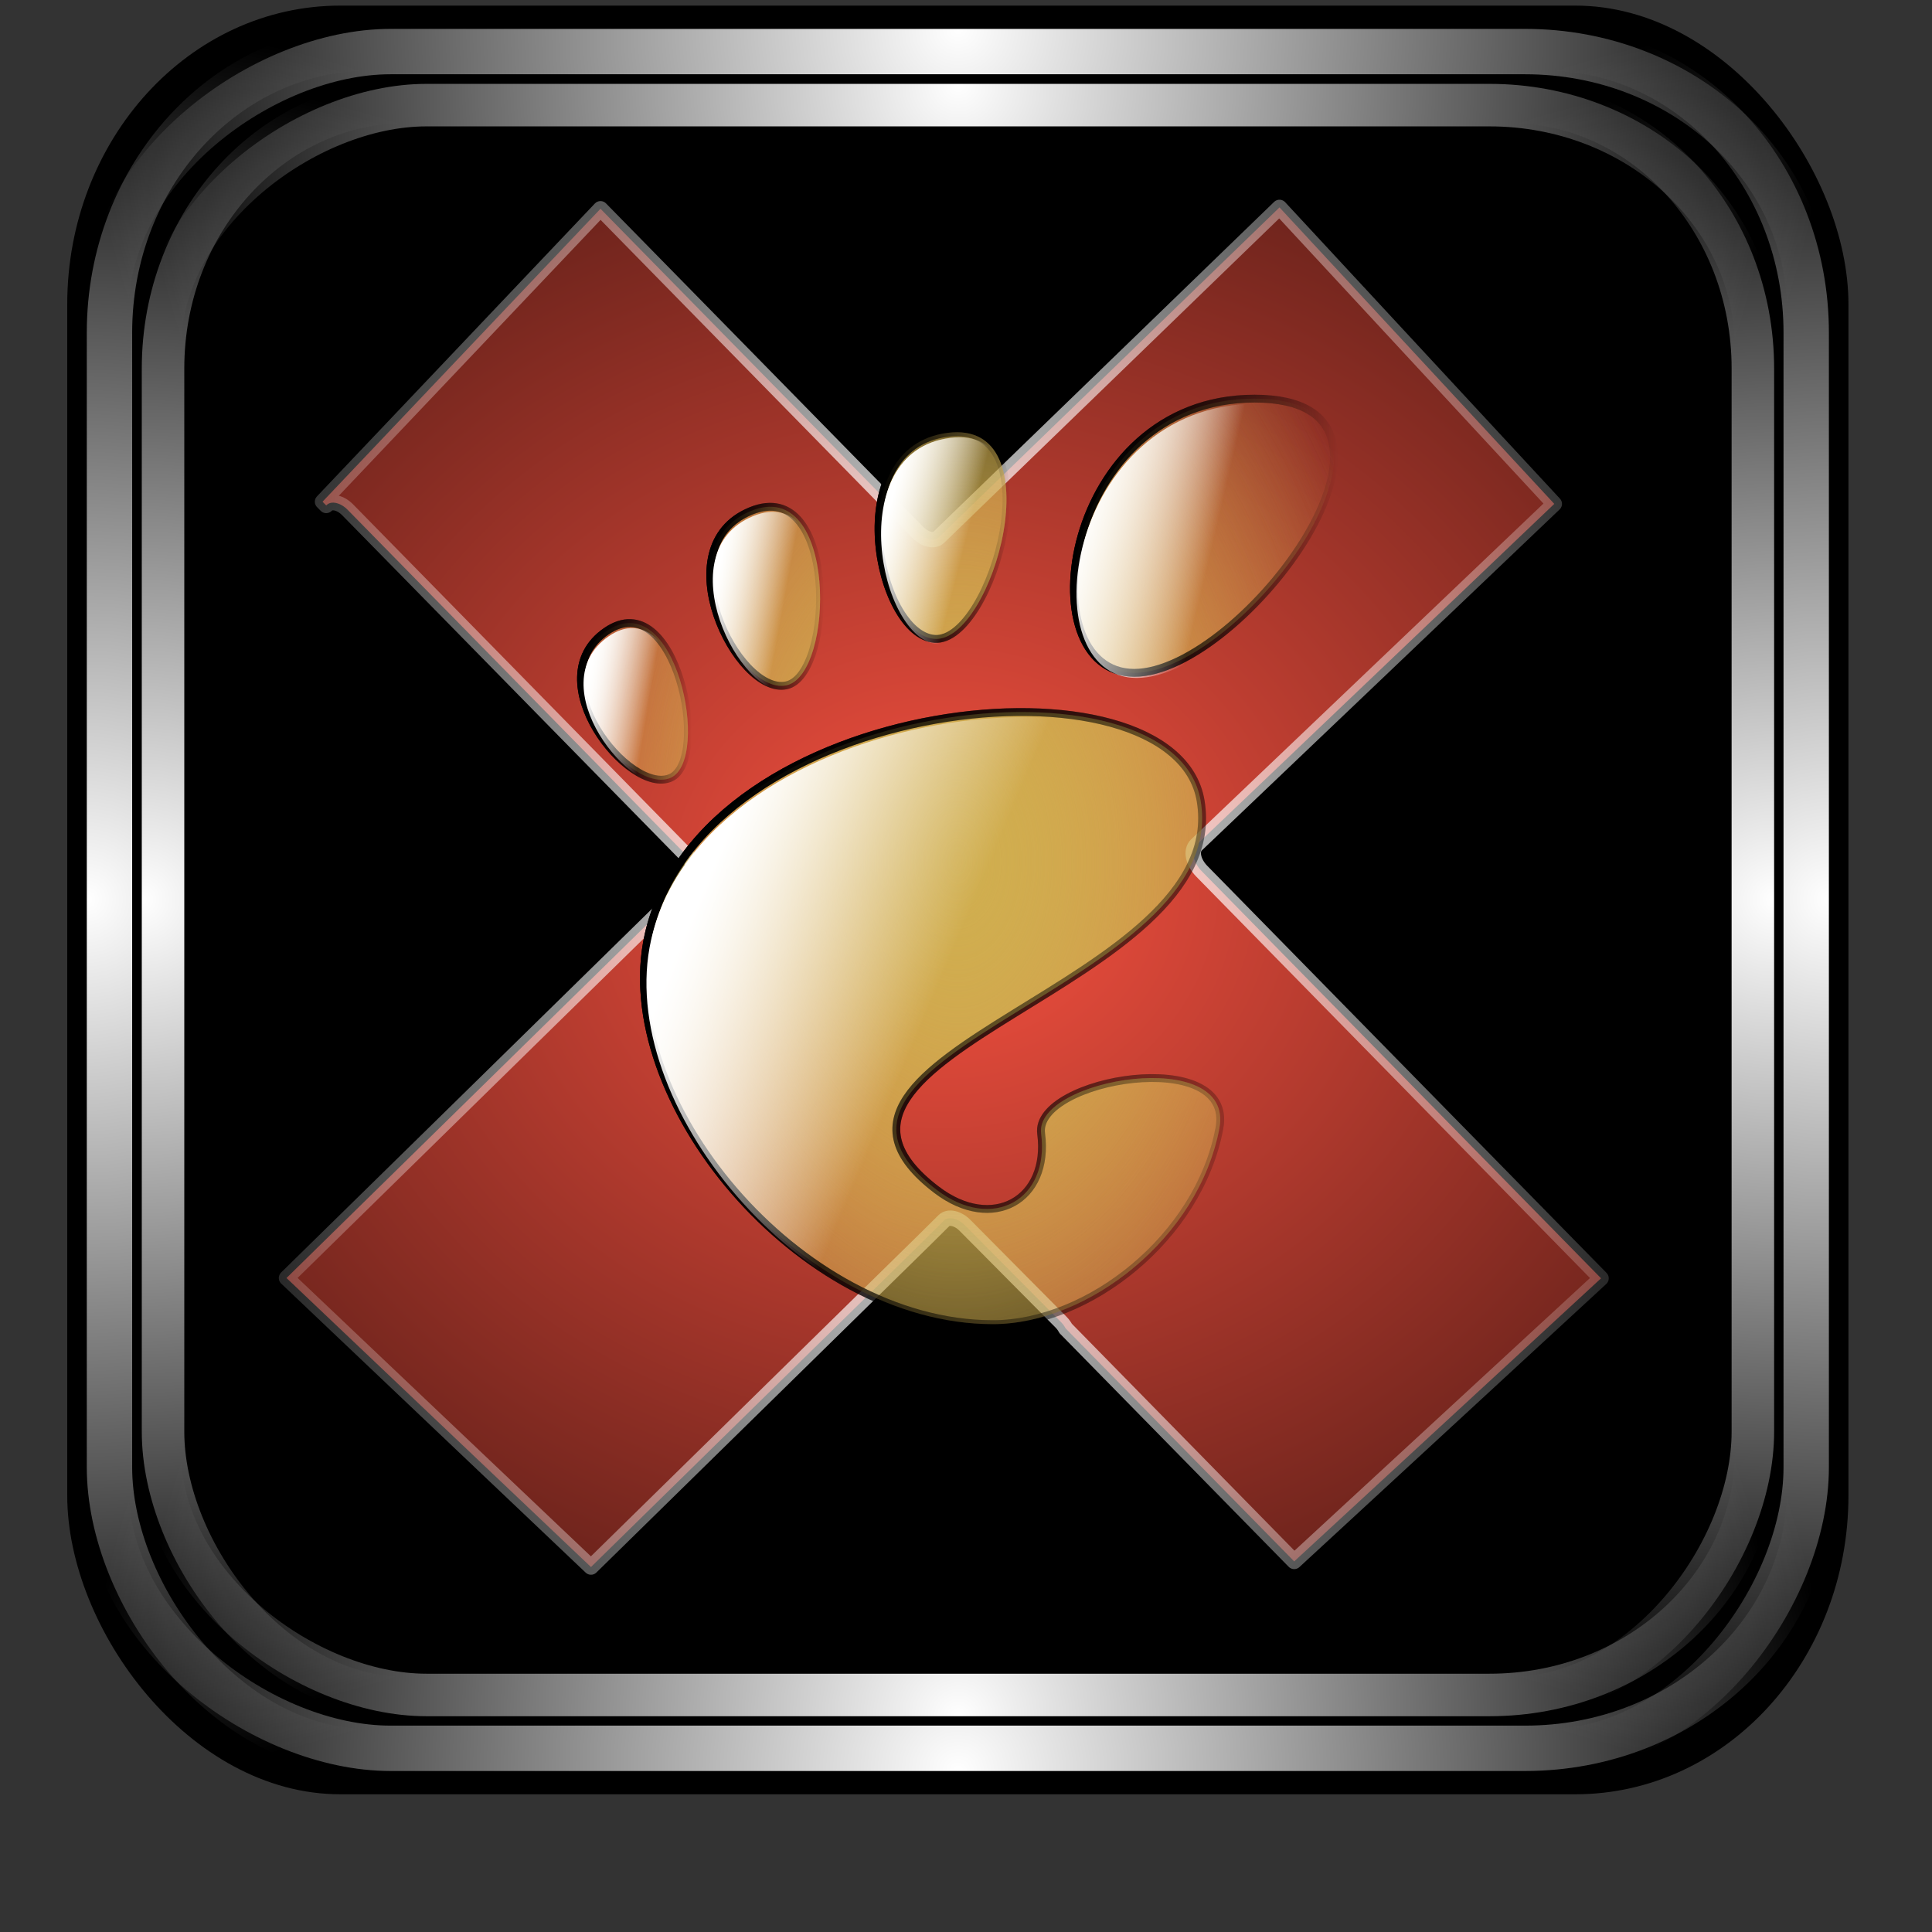 <?xml version="1.0" encoding="UTF-8" standalone="no"?>
<!-- Created with Inkscape (http://www.inkscape.org/) -->

<svg
   xmlns:dc="http://purl.org/dc/elements/1.1/"
   xmlns:cc="http://creativecommons.org/ns#"
   xmlns:rdf="http://www.w3.org/1999/02/22-rdf-syntax-ns#"
   xmlns:svg="http://www.w3.org/2000/svg"
   xmlns="http://www.w3.org/2000/svg"
   xmlns:xlink="http://www.w3.org/1999/xlink"
   xmlns:sodipodi="http://sodipodi.sourceforge.net/DTD/sodipodi-0.dtd"
   xmlns:inkscape="http://www.inkscape.org/namespaces/inkscape"
   id="svg2"
   sodipodi:version="0.32"
   inkscape:version="0.47pre4 r22446"
   width="256"
   height="256"
   version="1.0"
   sodipodi:docname="gnome_xchat.svg"
   inkscape:output_extension="org.inkscape.output.svg.inkscape">
  <rect width="100%" height="100%" fill="#333333" stroke="none"/>
  <sodipodi:namedview
     inkscape:window-height="718"
     inkscape:window-width="911"
     inkscape:pageshadow="2"
     inkscape:pageopacity="0.0"
     guidetolerance="10.0"
     gridtolerance="10.0"
     objecttolerance="10.0"
     borderopacity="1.0"
     bordercolor="#666666"
     pagecolor="#ffffff"
     id="base"
     width="48px"
     height="48px"
     inkscape:zoom="1.198767"
     inkscape:cx="129.971"
     inkscape:cy="128"
     inkscape:window-x="180"
     inkscape:window-y="143"
     inkscape:current-layer="svg2"
     showgrid="false"
     inkscape:window-maximized="0" />
  <defs
     id="defs5">
    <linearGradient
       inkscape:collect="always"
       id="linearGradient1242">
      <stop
         style="stop-color:#ffffff;stop-opacity:1;"
         offset="0"
         id="stop1244" />
      <stop
         style="stop-color:#ffffff;stop-opacity:0;"
         offset="1"
         id="stop1246" />
    </linearGradient>
    <mask
       maskUnits="userSpaceOnUse"
       x="122.963"
       y="97.149"
       width="576.609"
       height="587.491"
       id="XMLID_23_">
      <g
         id="g31"
         style="filter:url(#Adobe_OpacityMaskFilter)">
        <radialGradient
           id="XMLID_24_"
           cx="88.978"
           cy="-20.899"
           r="673.116"
           fx="88.978"
           fy="-20.899"
           gradientUnits="userSpaceOnUse">
          <stop
             offset="0.309"
             style="stop-color:#FFFFFF"
             id="stop34" />
          <stop
             offset="1"
             style="stop-color:#000000"
             id="stop3816" />
        </radialGradient>
        <ellipse
           sodipodi:ry="349.10599"
           sodipodi:rx="512.93402"
           sodipodi:cy="286.172"
           sodipodi:cx="295.89499"
           cx="295.895"
           cy="286.172"
           rx="512.934"
           ry="349.106"
           id="ellipse38"
           style="fill:url(#XMLID_24_)" />
      </g>
    </mask>
    <radialGradient
       inkscape:collect="always"
       xlink:href="#linearGradient1242"
       id="radialGradient3933"
       gradientUnits="userSpaceOnUse"
       gradientTransform="matrix(0.953,0,0,0.956,6.022,5.455)"
       cx="-0.451"
       cy="125.285"
       fx="-0.451"
       fy="125.285"
       r="127.408" />
    <radialGradient
       inkscape:collect="always"
       xlink:href="#linearGradient1242"
       id="radialGradient3935"
       gradientUnits="userSpaceOnUse"
       gradientTransform="matrix(0.953,0,0,0.956,-247.894,5.455)"
       cx="-0.451"
       cy="125.285"
       fx="-0.451"
       fy="125.285"
       r="127.408" />
    <radialGradient
       inkscape:collect="always"
       xlink:href="#linearGradient1242"
       id="radialGradient3937"
       gradientUnits="userSpaceOnUse"
       gradientTransform="matrix(0.953,0,0,0.956,4.349,-246.788)"
       cx="-0.451"
       cy="125.285"
       fx="-0.451"
       fy="125.285"
       r="127.408" />
    <radialGradient
       inkscape:collect="always"
       xlink:href="#linearGradient1242"
       id="radialGradient3939"
       gradientUnits="userSpaceOnUse"
       gradientTransform="matrix(0.953,0,0,0.956,-246.221,-246.788)"
       cx="-0.451"
       cy="125.285"
       fx="-0.451"
       fy="125.285"
       r="127.408" />
    <radialGradient
       inkscape:collect="always"
       xlink:href="#linearGradient1242"
       id="radialGradient3941"
       gradientUnits="userSpaceOnUse"
       gradientTransform="matrix(0.953,0,0,0.956,6.022,5.455)"
       cx="-0.451"
       cy="125.285"
       fx="-0.451"
       fy="125.285"
       r="127.408" />
    <radialGradient
       inkscape:collect="always"
       xlink:href="#linearGradient1242"
       id="radialGradient3943"
       gradientUnits="userSpaceOnUse"
       gradientTransform="matrix(0.953,0,0,0.956,-247.894,5.455)"
       cx="-0.451"
       cy="125.285"
       fx="-0.451"
       fy="125.285"
       r="127.408" />
    <radialGradient
       inkscape:collect="always"
       xlink:href="#linearGradient1242"
       id="radialGradient3945"
       gradientUnits="userSpaceOnUse"
       gradientTransform="matrix(0.953,0,0,0.956,4.349,-246.788)"
       cx="-0.451"
       cy="125.285"
       fx="-0.451"
       fy="125.285"
       r="127.408" />
    <radialGradient
       inkscape:collect="always"
       xlink:href="#linearGradient1242"
       id="radialGradient3947"
       gradientUnits="userSpaceOnUse"
       gradientTransform="matrix(0.953,0,0,0.956,-246.221,-246.788)"
       cx="-0.451"
       cy="125.285"
       fx="-0.451"
       fy="125.285"
       r="127.408" />
    <linearGradient
       inkscape:collect="always"
       id="linearGradient3492">
      <stop
         style="stop-color:#f85140;stop-opacity:1;"
         offset="0"
         id="stop3494" />
      <stop
         style="stop-color:#f85140;stop-opacity:0"
         offset="1"
         id="stop3496" />
    </linearGradient>
    <linearGradient
       inkscape:collect="always"
       id="linearGradient3505">
      <stop
         style="stop-color:#ffffff;stop-opacity:1;"
         offset="0"
         id="stop3507" />
      <stop
         style="stop-color:#ffffff;stop-opacity:0;"
         offset="1"
         id="stop3509" />
    </linearGradient>
    <linearGradient
       inkscape:collect="always"
       id="linearGradient3573">
      <stop
         style="stop-color:#d0ae4f;stop-opacity:1;"
         offset="0"
         id="stop3575" />
      <stop
         style="stop-color:#d0ae4f;stop-opacity:0;"
         offset="1"
         id="stop3577" />
    </linearGradient>
    <linearGradient
       inkscape:collect="always"
       id="linearGradient3310">
      <stop
         style="stop-color:#000000;stop-opacity:1;"
         offset="0"
         id="stop3312" />
      <stop
         style="stop-color:#000000;stop-opacity:0;"
         offset="1"
         id="stop3314" />
    </linearGradient>
    <linearGradient
       inkscape:collect="always"
       id="linearGradient3238">
      <stop
         style="stop-color:#ffffff;stop-opacity:1;"
         offset="0"
         id="stop3240" />
      <stop
         style="stop-color:#ffffff;stop-opacity:0;"
         offset="1"
         id="stop3242" />
    </linearGradient>
    <radialGradient
       inkscape:collect="always"
       xlink:href="#linearGradient3492"
       id="radialGradient18958"
       gradientUnits="userSpaceOnUse"
       gradientTransform="matrix(2.298,1.5536112e-7,9.4397485e-8,2.017,-170.235,-132.586)"
       cx="128.514"
       cy="124.045"
       fx="128.514"
       fy="124.045"
       r="88.114" />
    <radialGradient
       inkscape:collect="always"
       xlink:href="#linearGradient3505"
       id="radialGradient18960"
       gradientUnits="userSpaceOnUse"
       gradientTransform="matrix(1.267,0,0,2.017,-37.803,-132.586)"
       cx="128.514"
       cy="124.045"
       fx="128.514"
       fy="124.045"
       r="88.114" />
    <radialGradient
       inkscape:collect="always"
       xlink:href="#linearGradient3573"
       id="radialGradient18962"
       gradientUnits="userSpaceOnUse"
       gradientTransform="matrix(1.207,2.2031684e-8,-3.4201996e-8,1.873,-9.936,-55.298)"
       cx="48.105"
       cy="63.34"
       fx="48.105"
       fy="63.34"
       r="48.608" />
    <linearGradient
       inkscape:collect="always"
       xlink:href="#linearGradient3310"
       id="linearGradient18964"
       gradientUnits="userSpaceOnUse"
       gradientTransform="translate(3.2188839e-7,4.21)"
       x1="62.486"
       y1="17.52"
       x2="96.713"
       y2="17.52" />
    <radialGradient
       inkscape:collect="always"
       xlink:href="#linearGradient3573"
       id="radialGradient18966"
       gradientUnits="userSpaceOnUse"
       gradientTransform="matrix(1.207,2.2031684e-8,-3.4201996e-8,1.873,-9.936,-55.298)"
       cx="48.105"
       cy="63.34"
       fx="48.105"
       fy="63.34"
       r="48.608" />
    <linearGradient
       inkscape:collect="always"
       xlink:href="#linearGradient3310"
       id="linearGradient18968"
       gradientUnits="userSpaceOnUse"
       gradientTransform="translate(3.2188839e-7,4.21)"
       x1="37.516"
       y1="17.498"
       x2="54.862"
       y2="17.498" />
    <radialGradient
       inkscape:collect="always"
       xlink:href="#linearGradient3573"
       id="radialGradient18970"
       gradientUnits="userSpaceOnUse"
       gradientTransform="matrix(1.207,2.2031684e-8,-3.4201996e-8,1.873,-9.936,-55.298)"
       cx="48.105"
       cy="63.34"
       fx="48.105"
       fy="63.34"
       r="48.608" />
    <linearGradient
       inkscape:collect="always"
       xlink:href="#linearGradient3310"
       id="linearGradient18972"
       gradientUnits="userSpaceOnUse"
       gradientTransform="translate(3.2188839e-7,4.21)"
       x1="-0.503"
       y1="38.685"
       x2="14.164"
       y2="38.685" />
    <radialGradient
       inkscape:collect="always"
       xlink:href="#linearGradient3573"
       id="radialGradient18974"
       gradientUnits="userSpaceOnUse"
       gradientTransform="matrix(1.207,2.2031684e-8,-3.4201996e-8,1.873,-9.936,-55.298)"
       cx="48.105"
       cy="63.34"
       fx="48.105"
       fy="63.34"
       r="48.608" />
    <linearGradient
       inkscape:collect="always"
       xlink:href="#linearGradient3310"
       id="linearGradient18976"
       gradientUnits="userSpaceOnUse"
       gradientTransform="translate(3.2188839e-7,4.21)"
       x1="16.014"
       y1="25.261"
       x2="31.048"
       y2="25.261" />
    <radialGradient
       inkscape:collect="always"
       xlink:href="#linearGradient3573"
       id="radialGradient18978"
       gradientUnits="userSpaceOnUse"
       gradientTransform="matrix(1.207,2.2031684e-8,-3.4201996e-8,1.873,-9.936,-55.298)"
       cx="48.105"
       cy="63.34"
       fx="48.105"
       fy="63.34"
       r="48.608" />
    <linearGradient
       inkscape:collect="always"
       xlink:href="#linearGradient3310"
       id="linearGradient18980"
       gradientUnits="userSpaceOnUse"
       gradientTransform="translate(3.2188839e-7,4.21)"
       x1="7.534"
       y1="79.154"
       x2="87.036"
       y2="106.357" />
    <radialGradient
       inkscape:collect="always"
       xlink:href="#linearGradient3573"
       id="radialGradient18982"
       gradientUnits="userSpaceOnUse"
       gradientTransform="matrix(1.207,2.2031684e-8,-3.4201996e-8,1.873,-9.936,-55.298)"
       cx="48.105"
       cy="63.34"
       fx="48.105"
       fy="63.34"
       r="48.608" />
    <linearGradient
       inkscape:collect="always"
       xlink:href="#linearGradient3238"
       id="linearGradient18984"
       gradientUnits="userSpaceOnUse"
       x1="62.986"
       y1="17.52"
       x2="79.599"
       y2="21.407" />
    <linearGradient
       inkscape:collect="always"
       xlink:href="#linearGradient3238"
       id="linearGradient18986"
       gradientUnits="userSpaceOnUse"
       x1="38.016"
       y1="17.498"
       x2="48.209"
       y2="20.089" />
    <linearGradient
       inkscape:collect="always"
       xlink:href="#linearGradient3238"
       id="linearGradient18988"
       gradientUnits="userSpaceOnUse"
       x1="-0.003"
       y1="38.685"
       x2="8.034"
       y2="40.047" />
    <linearGradient
       inkscape:collect="always"
       xlink:href="#linearGradient3238"
       id="linearGradient18990"
       gradientUnits="userSpaceOnUse"
       x1="16.514"
       y1="25.261"
       x2="25.366"
       y2="26.88" />
    <linearGradient
       inkscape:collect="always"
       xlink:href="#linearGradient3238"
       id="linearGradient18992"
       gradientUnits="userSpaceOnUse"
       x1="8.034"
       y1="79.154"
       x2="38.016"
       y2="91.784" />
  </defs>
  <g
     id="g3916"
     transform="matrix(0.951,0,0,0.951,6.183,0.101)">
    <rect
       ry="41.624"
       rx="38.039"
       y="0.675"
       x="2.867"
       height="249.221"
       width="248.18"
       id="rect2380"
       style="fill:#000000;fill-opacity:1;stroke:none" />
    <g
       id="g1282">
      <rect
         ry="39.649"
         rx="36.235"
         y="6.585"
         x="8.753"
         height="237.4"
         width="236.409"
         id="rect468"
         style="fill:none;stroke:url(#radialGradient3933);stroke-width:6.321;stroke-miterlimit:4;stroke-opacity:1;stroke-dasharray:none" />
      <g
         id="g1270">
        <rect
           transform="scale(-1,1)"
           ry="39.649"
           rx="36.235"
           y="6.585"
           x="-245.162"
           height="237.4"
           width="236.409"
           id="rect1250"
           style="fill:none;stroke:url(#radialGradient3935);stroke-width:6.321;stroke-miterlimit:4;stroke-opacity:1;stroke-dasharray:none" />
        <g
           id="g1262">
          <rect
             transform="matrix(0,1,-1,0,0,0)"
             ry="39.649"
             rx="36.235"
             y="-245.658"
             x="7.081"
             height="237.4"
             width="236.409"
             id="rect1254"
             style="fill:none;stroke:url(#radialGradient3937);stroke-width:6.321;stroke-miterlimit:4;stroke-opacity:1;stroke-dasharray:none" />
          <rect
             style="fill:none;stroke:url(#radialGradient3939);stroke-width:6.321;stroke-miterlimit:4;stroke-opacity:1;stroke-dasharray:none"
             id="rect1258"
             width="236.409"
             height="237.4"
             x="-243.49"
             y="-245.658"
             rx="36.235"
             ry="39.649"
             transform="matrix(0,-1,-1,0,0,0)" />
        </g>
      </g>
    </g>
    <g
       transform="matrix(0.937,0,0,0.937,8.013,7.907)"
       id="g1298">
      <rect
         style="fill:none;stroke:url(#radialGradient3941);stroke-width:6.321;stroke-miterlimit:4;stroke-opacity:1;stroke-dasharray:none"
         id="rect1300"
         width="236.409"
         height="237.4"
         x="8.753"
         y="6.585"
         rx="36.235"
         ry="39.649" />
      <g
         id="g1302">
        <rect
           style="fill:none;stroke:url(#radialGradient3943);stroke-width:6.321;stroke-miterlimit:4;stroke-opacity:1;stroke-dasharray:none"
           id="rect1304"
           width="236.409"
           height="237.4"
           x="-245.162"
           y="6.585"
           rx="36.235"
           ry="39.649"
           transform="scale(-1,1)" />
        <g
           id="g1306">
          <rect
             style="fill:none;stroke:url(#radialGradient3945);stroke-width:6.321;stroke-miterlimit:4;stroke-opacity:1;stroke-dasharray:none"
             id="rect1308"
             width="236.409"
             height="237.4"
             x="7.081"
             y="-245.658"
             rx="36.235"
             ry="39.649"
             transform="matrix(0,1,-1,0,0,0)" />
          <rect
             transform="matrix(0,-1,-1,0,0,0)"
             ry="39.649"
             rx="36.235"
             y="-245.658"
             x="-243.49"
             height="237.4"
             width="236.409"
             id="rect1310"
             style="fill:none;stroke:url(#radialGradient3947);stroke-width:6.321;stroke-miterlimit:4;stroke-opacity:1;stroke-dasharray:none" />
        </g>
      </g>
    </g>
  </g>
  <path
     style="fill:url(#radialGradient18958);fill-opacity:1;stroke:url(#radialGradient18960);stroke-width:2.042;stroke-linecap:round;stroke-linejoin:round;stroke-miterlimit:4;stroke-opacity:1;stroke-dasharray:none"
     d="m 171.488,206.894 -30.286,-30.872 c -0.152,-0.29 -0.358,-0.578 -0.62,-0.841 l -12.724,-12.824 c -0.934,-0.941 -2.178,-1.221 -2.78,-0.623 l -2.522,2.499 -44.248,43.408 -40.344,-38.299 53.926,-52.882 c 0.606,-0.595 0.348,-1.832 -0.581,-2.778 L 46.061,67.548 C 45.132,66.601 43.896,66.32 43.289,66.915 l -0.063,0.058 -0.488,-0.494 36.83,-38.815 42.058,42.893 c 0.928,0.947 2.165,1.227 2.771,0.633 l 45.142,-43.706 36.412,39.283 -47.428,45.202 c -0.758,0.744 -0.437,2.294 0.724,3.478 l 52.901,53.935 -40.66,37.513 z"
     id="rect2402"
     sodipodi:nodetypes="ccccccccccccccccccccccc" />
  <g
     transform="matrix(1.037,0,0,1.037,74.975,48.118)"
     id="g3581">
    <g
       style="fill:url(#radialGradient18982);fill-opacity:1"
       transform="translate(1.943,0.324)"
       id="g3548">
      <path
         id="path3439"
         d="m 86.068,4.21 c -24.602,0 -29.217,35.041 -15.377,35.041 13.838,0 39.98,-35.041 15.377,-35.041 z"
         style="fill:url(#radialGradient18962);fill-opacity:1;fill-rule:nonzero;stroke:url(#linearGradient18964);stroke-miterlimit:4;stroke-opacity:1" />
      <path
         id="path3441"
         d="m 45.217,34.909 c 7.369,0.45 15.454,-28.122 1.604,-26.325 C 32.976,10.381 37.845,34.459 45.217,34.909 z"
         style="fill:url(#radialGradient18966);fill-opacity:1;fill-rule:nonzero;stroke:url(#linearGradient18968);stroke-miterlimit:4;stroke-opacity:1" />
      <path
         id="path3443"
         d="m 11.445,52.663 c 5.241,-2.307 0.675,-24.872 -8.237,-18.718 -8.908,6.155 2.996,21.024 8.237,18.718 z"
         style="fill:url(#radialGradient18970);fill-opacity:1;fill-rule:nonzero;stroke:url(#linearGradient18972);stroke-miterlimit:4;stroke-opacity:1" />
      <path
         id="path3445"
         d="m 26.212,40.852 c 6.239,-1.272 6.581,-26.864 -4.545,-22.273 -11.128,4.592 -1.689,23.547 4.545,22.273 l 0,0 z"
         style="fill:url(#radialGradient18974);fill-opacity:1;fill-rule:nonzero;stroke:url(#linearGradient18976);stroke-miterlimit:4;stroke-opacity:1" />
      <path
         d="m 58.791,98.123 c 1.107,8.454 -6.202,12.629 -13.36,7.179 -22.787,-17.349 37.729,-26.004 33.74,-49.706 -3.311,-19.674 -63.676,-13.617 -70.55,17.167 -4.653,20.821 19.153,49.707 43.993,49.707 12.22,0 26.315,-11.034 28.952,-25.012 2.014,-10.659 -23.699,-6.388 -22.775,0.665 l 0,0 z"
         id="path3447"
         style="fill:url(#radialGradient18978);fill-opacity:1;fill-rule:nonzero;stroke:url(#linearGradient18980);stroke-miterlimit:4;stroke-opacity:1" />
    </g>
    <g
       transform="translate(2.267,5.182)"
       id="g3449">
      <g
         id="g3451">
        <path
           id="path3453"
           d="M 86.068,0 C 61.466,0 56.851,35.041 70.691,35.041 84.529,35.041 110.671,0 86.068,0 z"
           style="fill:url(#linearGradient18984);fill-opacity:1;fill-rule:nonzero;stroke:none" />
        <g
           id="g3455">
          <path
             style="fill:url(#linearGradient18986);fill-opacity:1;fill-rule:nonzero;stroke:none"
             d="M 45.217,30.699 C 52.586,31.149 60.671,2.577 46.821,4.374 32.976,6.171 37.845,30.249 45.217,30.699 z"
             id="path3457" />
          <g
             id="g3459">
            <path
               id="path3461"
               d="M 11.445,48.453 C 16.686,46.146 12.12,23.581 3.208,29.735 -5.7,35.89 6.204,50.759 11.445,48.453 z"
               style="fill:url(#linearGradient18988);fill-opacity:1;fill-rule:nonzero;stroke:none" />
            <path
               id="path3463"
               d="M 26.212,36.642 C 32.451,35.37 32.793,9.778 21.667,14.369 10.539,18.961 19.978,37.916 26.212,36.642 l 0,0 z"
               style="fill:url(#linearGradient18990);fill-opacity:1;fill-rule:nonzero;stroke:none" />
          </g>
        </g>
      </g>
      <path
         style="fill:url(#linearGradient18992);fill-opacity:1;fill-rule:nonzero;stroke:none"
         id="path3465"
         d="m 58.791,93.913 c 1.107,8.454 -6.202,12.629 -13.36,7.179 C 22.644,83.743 83.16,75.088 79.171,51.386 75.86,31.712 15.495,37.769 8.621,68.553 3.968,89.374 27.774,118.26 52.614,118.26 c 12.22,0 26.315,-11.034 28.952,-25.012 C 83.58,82.589 57.867,86.86 58.791,93.913 l 0,0 z" />
    </g>
  </g>
  <g
     id="g18994"
     transform="matrix(1.037,0,0,1.037,74.975,48.118)">
    <g
       id="g18996"
       transform="translate(1.943,0.324)"
       style="fill:url(#radialGradient18982);fill-opacity:1">
      <path
         style="fill:url(#radialGradient18962);fill-opacity:1;fill-rule:nonzero;stroke:url(#linearGradient18964);stroke-miterlimit:4;stroke-opacity:1"
         d="m 86.068,4.21 c -24.602,0 -29.217,35.041 -15.377,35.041 13.838,0 39.98,-35.041 15.377,-35.041 z"
         id="path18998" />
      <path
         style="fill:url(#radialGradient18966);fill-opacity:1;fill-rule:nonzero;stroke:url(#linearGradient18968);stroke-miterlimit:4;stroke-opacity:1"
         d="m 45.217,34.909 c 7.369,0.45 15.454,-28.122 1.604,-26.325 C 32.976,10.381 37.845,34.459 45.217,34.909 z"
         id="path19000" />
      <path
         style="fill:url(#radialGradient18970);fill-opacity:1;fill-rule:nonzero;stroke:url(#linearGradient18972);stroke-miterlimit:4;stroke-opacity:1"
         d="m 11.445,52.663 c 5.241,-2.307 0.675,-24.872 -8.237,-18.718 -8.908,6.155 2.996,21.024 8.237,18.718 z"
         id="path19002" />
      <path
         style="fill:url(#radialGradient18974);fill-opacity:1;fill-rule:nonzero;stroke:url(#linearGradient18976);stroke-miterlimit:4;stroke-opacity:1"
         d="m 26.212,40.852 c 6.239,-1.272 6.581,-26.864 -4.545,-22.273 -11.128,4.592 -1.689,23.547 4.545,22.273 l 0,0 z"
         id="path19004" />
      <path
         style="fill:url(#radialGradient18978);fill-opacity:1;fill-rule:nonzero;stroke:url(#linearGradient18980);stroke-miterlimit:4;stroke-opacity:1"
         id="path19006"
         d="m 58.791,98.123 c 1.107,8.454 -6.202,12.629 -13.36,7.179 -22.787,-17.349 37.729,-26.004 33.74,-49.706 -3.311,-19.674 -63.676,-13.617 -70.55,17.167 -4.653,20.821 19.153,49.707 43.993,49.707 12.22,0 26.315,-11.034 28.952,-25.012 2.014,-10.659 -23.699,-6.388 -22.775,0.665 l 0,0 z" />
    </g>
    <g
       id="g19008"
       transform="translate(2.267,5.182)">
      <g
         id="g19010">
        <path
           style="fill:url(#linearGradient18984);fill-opacity:1;fill-rule:nonzero;stroke:none"
           d="M 86.068,0 C 61.466,0 56.851,35.041 70.691,35.041 84.529,35.041 110.671,0 86.068,0 z"
           id="path19012" />
        <g
           id="g19014">
          <path
             id="path19016"
             d="M 45.217,30.699 C 52.586,31.149 60.671,2.577 46.821,4.374 32.976,6.171 37.845,30.249 45.217,30.699 z"
             style="fill:url(#linearGradient18986);fill-opacity:1;fill-rule:nonzero;stroke:none" />
          <g
             id="g19018">
            <path
               style="fill:url(#linearGradient18988);fill-opacity:1;fill-rule:nonzero;stroke:none"
               d="M 11.445,48.453 C 16.686,46.146 12.12,23.581 3.208,29.735 -5.7,35.89 6.204,50.759 11.445,48.453 z"
               id="path19020" />
            <path
               style="fill:url(#linearGradient18990);fill-opacity:1;fill-rule:nonzero;stroke:none"
               d="M 26.212,36.642 C 32.451,35.37 32.793,9.778 21.667,14.369 10.539,18.961 19.978,37.916 26.212,36.642 l 0,0 z"
               id="path19022" />
          </g>
        </g>
      </g>
      <path
         d="m 58.791,93.913 c 1.107,8.454 -6.202,12.629 -13.36,7.179 C 22.644,83.743 83.16,75.088 79.171,51.386 75.86,31.712 15.495,37.769 8.621,68.553 3.968,89.374 27.774,118.26 52.614,118.26 c 12.22,0 26.315,-11.034 28.952,-25.012 C 83.58,82.589 57.867,86.86 58.791,93.913 l 0,0 z"
         id="path19024"
         style="fill:url(#linearGradient18992);fill-opacity:1;fill-rule:nonzero;stroke:none" />
    </g>
  </g>
  <g
     transform="matrix(1.037,0,0,1.037,74.975,48.118)"
     id="g19026">
    <g
       style="fill:url(#radialGradient18982);fill-opacity:1"
       transform="translate(1.943,0.324)"
       id="g19028">
      <path
         id="path19030"
         d="m 86.068,4.21 c -24.602,0 -29.217,35.041 -15.377,35.041 13.838,0 39.98,-35.041 15.377,-35.041 z"
         style="fill:url(#radialGradient18962);fill-opacity:1;fill-rule:nonzero;stroke:url(#linearGradient18964);stroke-miterlimit:4;stroke-opacity:1" />
      <path
         id="path19032"
         d="m 45.217,34.909 c 7.369,0.45 15.454,-28.122 1.604,-26.325 C 32.976,10.381 37.845,34.459 45.217,34.909 z"
         style="fill:url(#radialGradient18966);fill-opacity:1;fill-rule:nonzero;stroke:url(#linearGradient18968);stroke-miterlimit:4;stroke-opacity:1" />
      <path
         id="path19034"
         d="m 11.445,52.663 c 5.241,-2.307 0.675,-24.872 -8.237,-18.718 -8.908,6.155 2.996,21.024 8.237,18.718 z"
         style="fill:url(#radialGradient18970);fill-opacity:1;fill-rule:nonzero;stroke:url(#linearGradient18972);stroke-miterlimit:4;stroke-opacity:1" />
      <path
         id="path19036"
         d="m 26.212,40.852 c 6.239,-1.272 6.581,-26.864 -4.545,-22.273 -11.128,4.592 -1.689,23.547 4.545,22.273 l 0,0 z"
         style="fill:url(#radialGradient18974);fill-opacity:1;fill-rule:nonzero;stroke:url(#linearGradient18976);stroke-miterlimit:4;stroke-opacity:1" />
      <path
         d="m 58.791,98.123 c 1.107,8.454 -6.202,12.629 -13.36,7.179 -22.787,-17.349 37.729,-26.004 33.74,-49.706 -3.311,-19.674 -63.676,-13.617 -70.55,17.167 -4.653,20.821 19.153,49.707 43.993,49.707 12.22,0 26.315,-11.034 28.952,-25.012 2.014,-10.659 -23.699,-6.388 -22.775,0.665 l 0,0 z"
         id="path19038"
         style="fill:url(#radialGradient18978);fill-opacity:1;fill-rule:nonzero;stroke:url(#linearGradient18980);stroke-miterlimit:4;stroke-opacity:1" />
    </g>
    <g
       transform="translate(2.267,5.182)"
       id="g19040">
      <g
         id="g19042">
        <path
           id="path19044"
           d="M 86.068,0 C 61.466,0 56.851,35.041 70.691,35.041 84.529,35.041 110.671,0 86.068,0 z"
           style="fill:url(#linearGradient18984);fill-opacity:1;fill-rule:nonzero;stroke:none" />
        <g
           id="g19046">
          <path
             style="fill:url(#linearGradient18986);fill-opacity:1;fill-rule:nonzero;stroke:none"
             d="M 45.217,30.699 C 52.586,31.149 60.671,2.577 46.821,4.374 32.976,6.171 37.845,30.249 45.217,30.699 z"
             id="path19048" />
          <g
             id="g19050">
            <path
               id="path19052"
               d="M 11.445,48.453 C 16.686,46.146 12.12,23.581 3.208,29.735 -5.7,35.89 6.204,50.759 11.445,48.453 z"
               style="fill:url(#linearGradient18988);fill-opacity:1;fill-rule:nonzero;stroke:none" />
            <path
               id="path19054"
               d="M 26.212,36.642 C 32.451,35.37 32.793,9.778 21.667,14.369 10.539,18.961 19.978,37.916 26.212,36.642 l 0,0 z"
               style="fill:url(#linearGradient18990);fill-opacity:1;fill-rule:nonzero;stroke:none" />
          </g>
        </g>
      </g>
      <path
         style="fill:url(#linearGradient18992);fill-opacity:1;fill-rule:nonzero;stroke:none"
         id="path19056"
         d="m 58.791,93.913 c 1.107,8.454 -6.202,12.629 -13.36,7.179 C 22.644,83.743 83.16,75.088 79.171,51.386 75.86,31.712 15.495,37.769 8.621,68.553 3.968,89.374 27.774,118.26 52.614,118.26 c 12.22,0 26.315,-11.034 28.952,-25.012 C 83.58,82.589 57.867,86.86 58.791,93.913 l 0,0 z" />
    </g>
  </g>
</svg>
